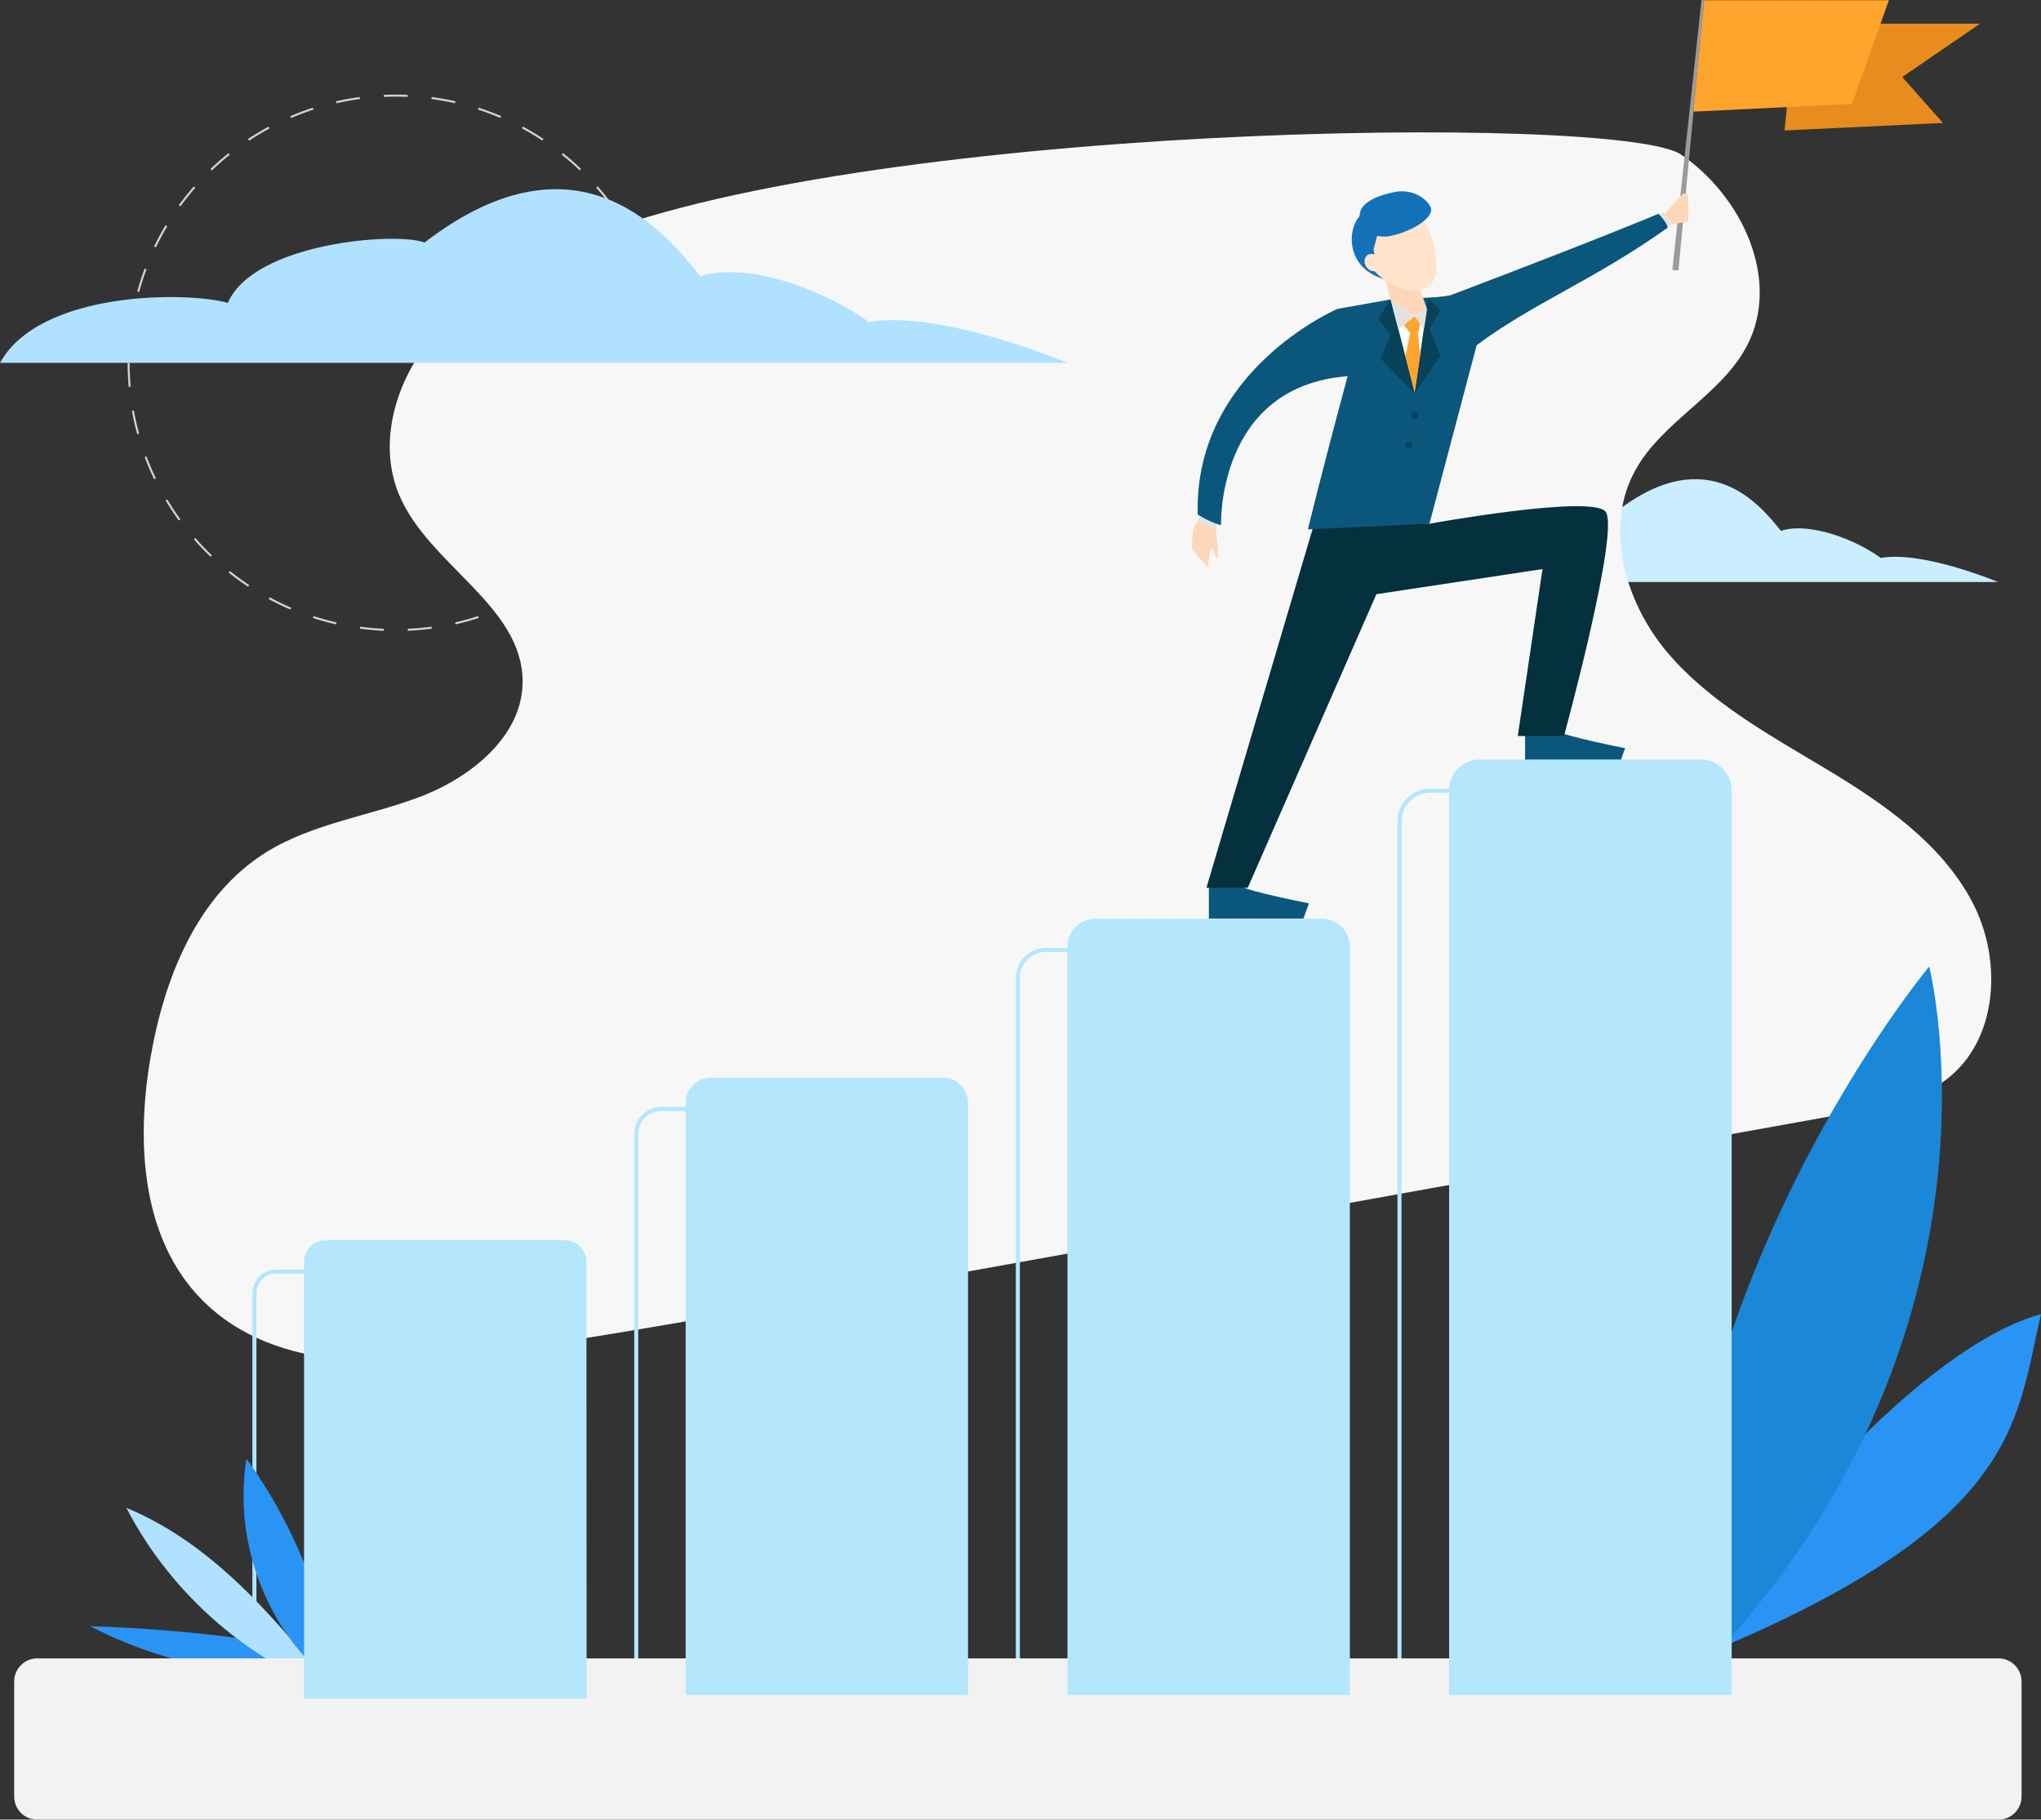 <?xml version="1.0" encoding="utf-8"?>
<!-- Generator: Adobe Illustrator 27.6.1, SVG Export Plug-In . SVG Version: 6.00 Build 0)  -->
<svg version="1.1" id="Layer_1" xmlns="http://www.w3.org/2000/svg" xmlns:xlink="http://www.w3.org/1999/xlink" x="0px" y="0px"
	 viewBox="0 0 1007.6 898.2" style="enable-background:new 0 0 1007.6 898.2;" xml:space="preserve">
<rect x="0" y="0" width="1007.6" height="898.2" fill="#333333" stroke="none"/>
<style type="text/css">
	.st0{fill:none;stroke:#D3D3D3;stroke-miterlimit:10;stroke-dasharray:11.84,11.84;}
	.st1{fill:#CAEDFF;}
	.st2{fill:#2A94F4;}
	.st3{fill:#F7F7F7;}
	.st4{fill:#1A87D8;}
	.st5{fill:none;stroke:#B4E6FC;stroke-width:2;stroke-miterlimit:10;}
	.st6{fill:#B0E1FF;}
	.st7{fill:#E2E2E2;}
	.st8{fill:#0B577C;}
	.st9{fill:#05303D;}
	.st10{fill:#FFFFFF;}
	.st11{fill:#FCD7B9;}
	.st12{fill:#1371B7;}
	.st13{fill:#FFE3CA;}
	.st14{fill:#074259;}
	.st15{fill:#FFA42C;}
	.st16{fill:#F2F2F2;}
	.st17{fill:#B4E6FC;}
	.st18{fill:#E88C1F;}
	.st19{fill:#9B9B9B;}
</style>
<g>
	<circle class="st0" cx="195.4" cy="179.1" r="131.9"/>
</g>
<path class="st1" d="M711.4,287.3h275c0,0-37.1-15.6-57.9-11.9c-12.3-9-35.1-17.9-49.3-13.4c-9.2-11.2-34.8-45.1-80.7-9.9
	c-8.5-3.2-50,0.1-57.5,17.7c-12.5-3.4-55-3.4-66.6,17.5C689.4,287.3,711.4,287.3,711.4,287.3z"/>
<path class="st2" d="M836.7,818.6c27.8-57.5,113.2-154.4,170.9-169.9C995,702,998,753.1,836.7,818.6z"/>
<g>
	<path class="st3" d="M283.4,120c-26,11.2-51.8,24.8-69.9,46.3s-27.3,52.3-16.4,78.1c14.6,34.5,60.7,54.5,60.9,91.8
		c0.2,26.7-24.9,47.2-50.1,56.9c-25.2,9.7-53.2,13.2-76.2,27.4C97,441.9,80.8,483.4,74.1,523.2c-6.9,41.3-4.1,88.4,25.6,118.4
		c36.9,37.3,97.8,33.1,150,25.1c69.6-10.6,139-23.1,208.3-35.5c151.9-27.3,303.9-54.6,455.8-82c16.3-2.9,33.2-6.1,46.5-15.9
		c26.3-19.5,28.5-59.7,13.2-88.4c-15.3-28.7-43.5-48.2-71.6-65.1c-28.1-16.9-57.7-32.9-78.8-57.8c-21-24.9-31.5-61.9-15.6-90.2
		c13.5-24.1,42.4-36.9,55.1-61.4c16.6-32.3-2.5-73.5-32.7-94.1C799.7,55.7,420.6,60.9,283.4,120z"/>
</g>
<path class="st4" d="M827.6,836.6C818.1,638,952.4,477.1,952.4,477.1S1001.1,667.6,827.6,836.6z"/>
<g>
	<path class="st5" d="M265.1,853.8H125.6V638.3c0-5.8,4.8-10.6,10.6-10.6h118.3c5.8,0,10.6,4.8,10.6,10.6V853.8z"/>
	<path class="st5" d="M453.5,852.1H314.1V559.7c0-6.8,5.6-12.3,12.3-12.3h114.8c6.8,0,12.3,5.6,12.3,12.3V852.1z"/>
	<path class="st5" d="M642,852.1H502.5V482.7c0-7.6,6.2-13.8,13.8-13.8h111.8c7.6,0,13.8,6.2,13.8,13.8v369.4H642z"/>
	<path class="st5" d="M830.4,852.1H690.9V405.5c0-8.4,6.8-15.2,15.2-15.2h109.1c8.4,0,15.2,6.8,15.2,15.2V852.1z"/>
</g>
<g>
	<g>
		<g>
			<path class="st2" d="M186,822.5c-47.6,9.8-98.4,2.6-141.5-19.8c48.3,1.5,96.5,7.7,143.5,18.7L186,822.5z"/>
		</g>
		<g>
			<path class="st6" d="M170.2,837.2c-46-15.7-85.5-49.7-107.8-92.9c44.2,18.3,75.9,57.2,105.6,94.7L170.2,837.2z"/>
		</g>
		<g>
			<path class="st2" d="M162,829.1c-31.1-26-46.9-69-40.3-109c25.1,34.8,40.9,76.2,45.5,118.9L162,829.1z"/>
		</g>
	</g>
</g>
<g>
	<polygon class="st7" points="822.5,111.9 818.1,107.3 820.9,104.6 825.6,110.8 	"/>
	<polyline class="st7" points="592.9,251.8 592.7,252.5 591.3,257.2 600.2,261.3 601.2,255.8 	"/>
	<path class="st8" d="M768.4,360.7c3.7,2.7,33.9,8.6,33.9,8.6l-2.7,7.5h-46.7v-16.1H768.4z"/>
	<path class="st8" d="M612.3,437.3c3.7,2.7,33.9,8.6,33.9,8.6l-2.7,7.5h-46.7v-16.1H612.3z"/>
	<path class="st9" d="M705.8,258.5c0,0,79-14.3,86.7-6.1c7.7,8.2-20.4,110.9-20.4,110.9h-22.8l12.2-82.4l-82,12.4L616,438.2h-20.4
		l53.8-181.8L705.8,258.5z"/>
	<path class="st8" d="M686.5,147.8l-26.3,4.7c0,0-71,30.4-68.9,101.5c7.4,4.5,11.5,5.2,11.5,5.2s-2.3-68.5,62.5-73.5
		c-14.1,52.3-19.6,75.6-19.6,75.6l60-2.8l23.3-88.1c27.5-20.6,57.7-32,94.3-58c0-2.1-4.5-6.9-4.5-6.9s-26.5,11.3-102.6,40.2
		C708.4,147.4,696.8,146.9,686.5,147.8z"/>
	<polygon class="st10" points="686.5,147.8 698.4,193.8 704.5,152.4 	"/>
	<polygon class="st11" points="698.4,135.7 704.5,152.4 698.4,156.1 686.5,147.8 681.7,128.9 	"/>
	<g>
		<path class="st12" d="M674,105c-7.7,1.9-13,26.1,9.2,32.8C679.6,111,674,105,674,105z"/>
		<path class="st13" d="M706.4,116.2c3.5,10.9,5.1,23.7-3.8,26.6s-25-5.3-28.5-16.3c-3.5-10.9,0.9-22.1,9.8-25
			S702.9,105.2,706.4,116.2z"/>
		<path class="st12" d="M687.5,116.2c9.7-2.1,21.1-9,18.7-14.1c-0.6-1.3-1.6-2.4-2.7-3.4c-4.1-3.7-9.7-5-15.1-3.9
			c-6.8,1.4-16.3,4.4-17.1,10.8C670,115.6,681.3,118.1,687.5,116.2z"/>
		<path class="st12" d="M680.5,113.2c-0.5,3.3-2.4,9.8-2.4,9.8l1.4,8.8l-3.7,1.8c0,0-8.3-18.7-3.8-22.6S680.5,113.2,680.5,113.2z"/>
		
			<ellipse transform="matrix(0.838 -0.545 0.545 0.838 39.002 390.538)" class="st13" cx="677.9" cy="129.5" rx="3.8" ry="4.5"/>
	</g>
	<path class="st14" d="M686.5,147.8l-6.1,9.6l6.1,7.7l-4.8,12c0,0,17,18.1,16.7,16.8S686.5,147.8,686.5,147.8z"/>
	<path class="st14" d="M705.1,147l6,6.3l-5.3,9.1l5.3,13.2c0,0-13,19.4-12.7,18.2S705.1,147,705.1,147z"/>
	<circle class="st14" cx="698.4" cy="205.2" r="1.7"/>
	<circle class="st14" cx="695.5" cy="219.7" r="1.7"/>
	<polygon class="st7" points="698.4,156.1 690.4,162.6 689,157.6 686.5,147.8 	"/>
	<polygon class="st7" points="698.4,156.1 702.9,162.6 703.7,158.1 704.5,152.4 	"/>
	<polygon class="st15" points="701.1,160 700,164.5 696.2,164.5 693.1,160.4 698.4,156.1 	"/>
	<polyline class="st15" points="696.2,164.5 693.8,175.8 698.4,193.8 701.1,175.5 700,164.5 	"/>
	<path class="st11" d="M591.3,257.2c-3.2,2.3-2.8,13.9-2.8,13.9l7.8,9.1c0,0,1.2-10.9,1.9-9.7s2.4,5.6,3,5.4c0.6-3.5-1-14.7-1-14.7
		L591.3,257.2z"/>
</g>
<path class="st16" d="M986.6,898.2H18.4c-6.3,0-11.4-5.1-11.4-11.4V830c0-6.3,5.1-11.4,11.4-11.4h968.2c6.3,0,11.4,5.1,11.4,11.4
	v56.8C998,893.1,992.9,898.2,986.6,898.2z"/>
<g>
	<path class="st17" d="M289.6,838.4H150.1V622.8c0-5.8,4.8-10.6,10.6-10.6h118.2c5.8,0,10.6,4.8,10.6,10.6L289.6,838.4L289.6,838.4z
		"/>
	<path class="st17" d="M478,836.6H338.5V544.3c0-6.8,5.6-12.3,12.3-12.3h114.8c6.8,0,12.3,5.6,12.3,12.3v292.3H478z"/>
	<path class="st17" d="M666.5,836.6H527V467.3c0-7.6,6.2-13.8,13.8-13.8h111.8c7.6,0,13.8,6.2,13.8,13.8v369.3H666.5z"/>
	<path class="st17" d="M854.9,836.6H715.4V390.1c0-8.4,6.8-15.2,15.2-15.2h109.1c8.4,0,15.2,6.8,15.2,15.2V836.6z"/>
</g>
<g>
	<polygon class="st18" points="886.2,11.7 977.5,11.7 939.1,38 959.2,60.7 881,64.4 	"/>
	<polygon class="st19" points="841.3,0.1 828.6,133.5 825.6,133.2 840,0 	"/>
	<polygon class="st15" points="841.3,0.1 932.5,0.1 914.3,51.3 836,55.1 	"/>
</g>
<path class="st11" d="M833.5,109.2l-0.1-12.4c-0.3-1.4-2.1-1.9-3-0.8l-8.7,9.6l4,5.2L833.5,109.2z"/>
<path class="st6" d="M62.4,179.1h464.5c0,0-62.7-26.4-97.9-20.1c-20.8-15.1-59.3-30.3-83.2-22.6c-15.5-19-58.9-76.1-136.2-16.7
	c-14.3-5.4-84.4,0.2-97.1,29.8c-21.1-5.8-92.9-5.8-112.5,29.6C25.3,179.1,62.4,179.1,62.4,179.1z"/>
</svg>
